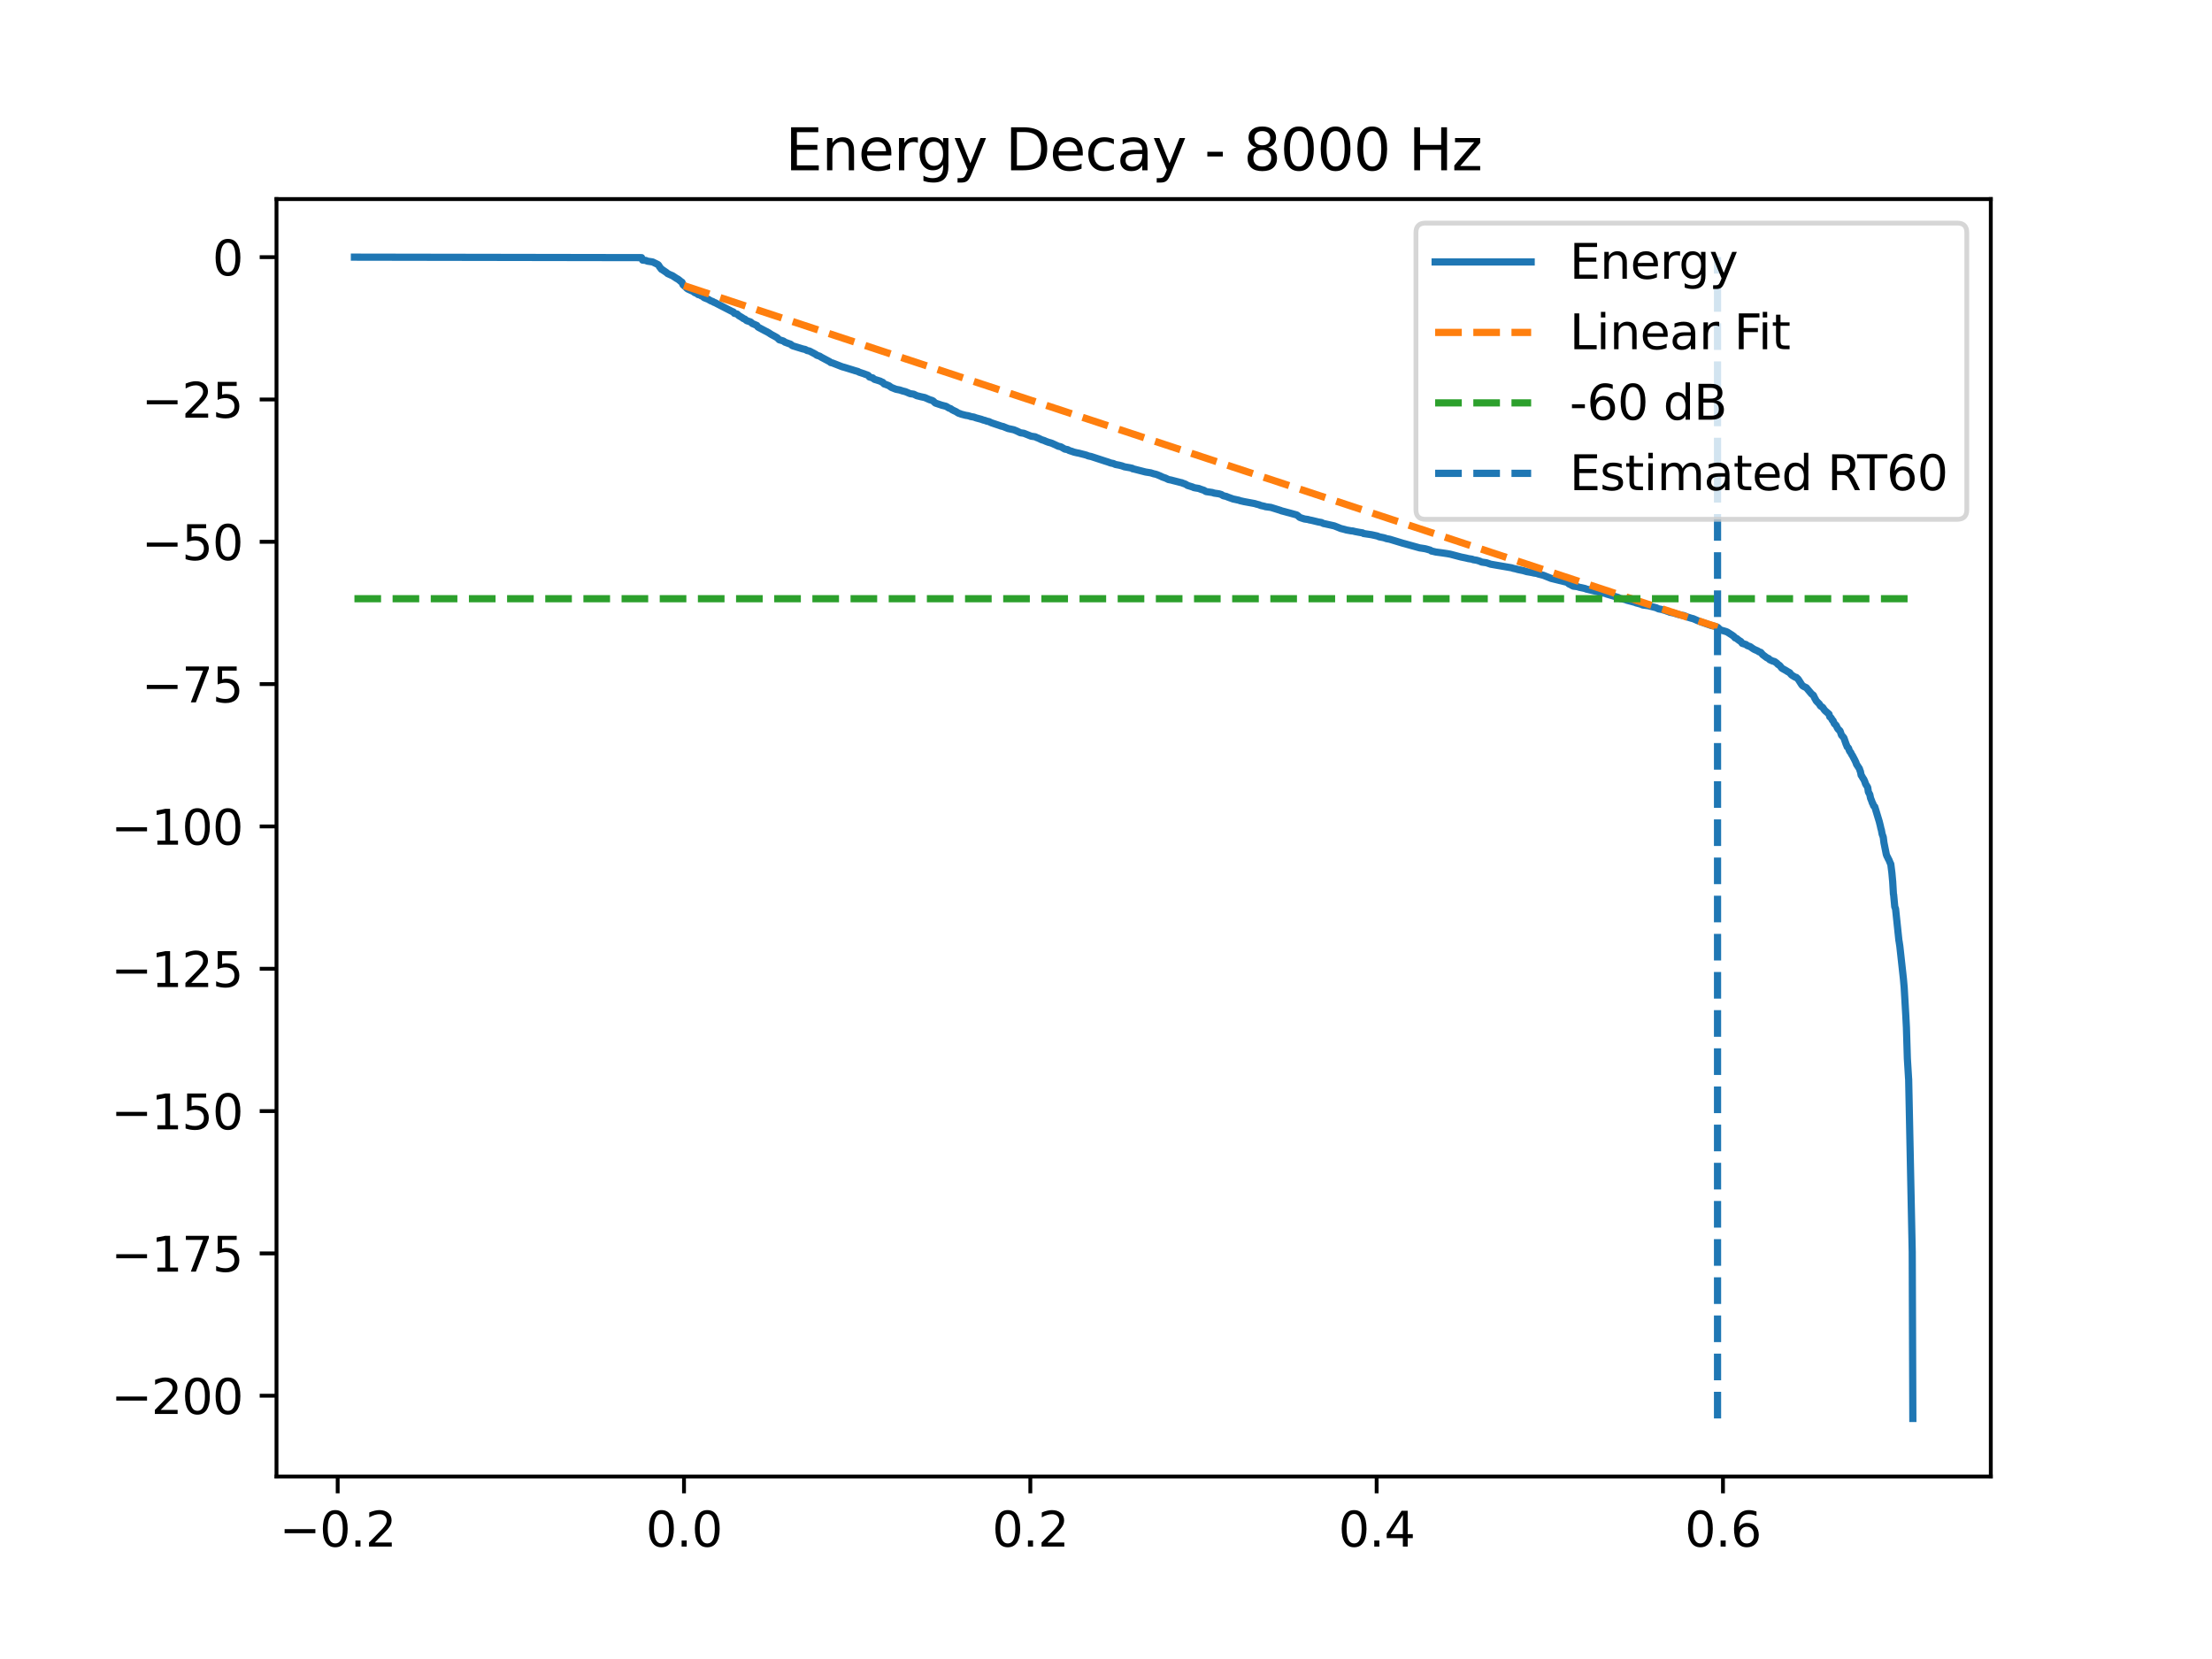 <?xml version="1.0" encoding="utf-8" standalone="no"?>
<!DOCTYPE svg PUBLIC "-//W3C//DTD SVG 1.1//EN"
  "http://www.w3.org/Graphics/SVG/1.1/DTD/svg11.dtd">
<svg xmlns:xlink="http://www.w3.org/1999/xlink" width="460.8pt" height="345.6pt" viewBox="0 0 460.8 345.6" xmlns="http://www.w3.org/2000/svg" version="1.1">
 <defs>
  <style type="text/css">*{stroke-linejoin: round; stroke-linecap: butt}</style>
 </defs>
 <g id="figure_1">
  <g id="patch_1">
   <path d="M 0 345.6 
L 460.8 345.6 
L 460.8 0 
L 0 0 
z
" style="fill: #ffffff"/>
  </g>
  <g id="axes_1">
   <g id="patch_2">
    <path d="M 57.6 307.584 
L 414.72 307.584 
L 414.72 41.472 
L 57.6 41.472 
z
" style="fill: #ffffff"/>
   </g>
   <g id="matplotlib.axis_1">
    <g id="xtick_1">
     <g id="line2d_1">
      <defs>
       <path id="mbd8c45de1e" d="M 0 0 
L 0 3.5 
" style="stroke: #000000; stroke-width: 0.8"/>
      </defs>
      <g>
       <use xlink:href="#mbd8c45de1e" x="70.346" y="307.584" style="stroke: #000000; stroke-width: 0.8"/>
      </g>
     </g>
     <g id="text_1">
      <!-- −0.2 -->
      <g transform="translate(58.204 322.182) scale(0.1 -0.1)">
       <defs>
        <path id="DejaVuSans-2212" d="M 678 2272 
L 4684 2272 
L 4684 1741 
L 678 1741 
L 678 2272 
z
" transform="scale(0.016)"/>
        <path id="DejaVuSans-30" d="M 2034 4250 
Q 1547 4250 1301 3770 
Q 1056 3291 1056 2328 
Q 1056 1369 1301 889 
Q 1547 409 2034 409 
Q 2525 409 2770 889 
Q 3016 1369 3016 2328 
Q 3016 3291 2770 3770 
Q 2525 4250 2034 4250 
z
M 2034 4750 
Q 2819 4750 3233 4129 
Q 3647 3509 3647 2328 
Q 3647 1150 3233 529 
Q 2819 -91 2034 -91 
Q 1250 -91 836 529 
Q 422 1150 422 2328 
Q 422 3509 836 4129 
Q 1250 4750 2034 4750 
z
" transform="scale(0.016)"/>
        <path id="DejaVuSans-2e" d="M 684 794 
L 1344 794 
L 1344 0 
L 684 0 
L 684 794 
z
" transform="scale(0.016)"/>
        <path id="DejaVuSans-32" d="M 1228 531 
L 3431 531 
L 3431 0 
L 469 0 
L 469 531 
Q 828 903 1448 1529 
Q 2069 2156 2228 2338 
Q 2531 2678 2651 2914 
Q 2772 3150 2772 3378 
Q 2772 3750 2511 3984 
Q 2250 4219 1831 4219 
Q 1534 4219 1204 4116 
Q 875 4013 500 3803 
L 500 4441 
Q 881 4594 1212 4672 
Q 1544 4750 1819 4750 
Q 2544 4750 2975 4387 
Q 3406 4025 3406 3419 
Q 3406 3131 3298 2873 
Q 3191 2616 2906 2266 
Q 2828 2175 2409 1742 
Q 1991 1309 1228 531 
z
" transform="scale(0.016)"/>
       </defs>
       <use xlink:href="#DejaVuSans-2212"/>
       <use xlink:href="#DejaVuSans-30" transform="translate(83.789 0)"/>
       <use xlink:href="#DejaVuSans-2e" transform="translate(147.412 0)"/>
       <use xlink:href="#DejaVuSans-32" transform="translate(179.199 0)"/>
      </g>
     </g>
    </g>
    <g id="xtick_2">
     <g id="line2d_2">
      <g>
       <use xlink:href="#mbd8c45de1e" x="142.491" y="307.584" style="stroke: #000000; stroke-width: 0.8"/>
      </g>
     </g>
     <g id="text_2">
      <!-- 0.0 -->
      <g transform="translate(134.54 322.182) scale(0.1 -0.1)">
       <use xlink:href="#DejaVuSans-30"/>
       <use xlink:href="#DejaVuSans-2e" transform="translate(63.623 0)"/>
       <use xlink:href="#DejaVuSans-30" transform="translate(95.41 0)"/>
      </g>
     </g>
    </g>
    <g id="xtick_3">
     <g id="line2d_3">
      <g>
       <use xlink:href="#mbd8c45de1e" x="214.637" y="307.584" style="stroke: #000000; stroke-width: 0.8"/>
      </g>
     </g>
     <g id="text_3">
      <!-- 0.2 -->
      <g transform="translate(206.685 322.182) scale(0.1 -0.1)">
       <use xlink:href="#DejaVuSans-30"/>
       <use xlink:href="#DejaVuSans-2e" transform="translate(63.623 0)"/>
       <use xlink:href="#DejaVuSans-32" transform="translate(95.41 0)"/>
      </g>
     </g>
    </g>
    <g id="xtick_4">
     <g id="line2d_4">
      <g>
       <use xlink:href="#mbd8c45de1e" x="286.782" y="307.584" style="stroke: #000000; stroke-width: 0.8"/>
      </g>
     </g>
     <g id="text_4">
      <!-- 0.4 -->
      <g transform="translate(278.83 322.182) scale(0.1 -0.1)">
       <defs>
        <path id="DejaVuSans-34" d="M 2419 4116 
L 825 1625 
L 2419 1625 
L 2419 4116 
z
M 2253 4666 
L 3047 4666 
L 3047 1625 
L 3713 1625 
L 3713 1100 
L 3047 1100 
L 3047 0 
L 2419 0 
L 2419 1100 
L 313 1100 
L 313 1709 
L 2253 4666 
z
" transform="scale(0.016)"/>
       </defs>
       <use xlink:href="#DejaVuSans-30"/>
       <use xlink:href="#DejaVuSans-2e" transform="translate(63.623 0)"/>
       <use xlink:href="#DejaVuSans-34" transform="translate(95.41 0)"/>
      </g>
     </g>
    </g>
    <g id="xtick_5">
     <g id="line2d_5">
      <g>
       <use xlink:href="#mbd8c45de1e" x="358.928" y="307.584" style="stroke: #000000; stroke-width: 0.8"/>
      </g>
     </g>
     <g id="text_5">
      <!-- 0.6 -->
      <g transform="translate(350.976 322.182) scale(0.1 -0.1)">
       <defs>
        <path id="DejaVuSans-36" d="M 2113 2584 
Q 1688 2584 1439 2293 
Q 1191 2003 1191 1497 
Q 1191 994 1439 701 
Q 1688 409 2113 409 
Q 2538 409 2786 701 
Q 3034 994 3034 1497 
Q 3034 2003 2786 2293 
Q 2538 2584 2113 2584 
z
M 3366 4563 
L 3366 3988 
Q 3128 4100 2886 4159 
Q 2644 4219 2406 4219 
Q 1781 4219 1451 3797 
Q 1122 3375 1075 2522 
Q 1259 2794 1537 2939 
Q 1816 3084 2150 3084 
Q 2853 3084 3261 2657 
Q 3669 2231 3669 1497 
Q 3669 778 3244 343 
Q 2819 -91 2113 -91 
Q 1303 -91 875 529 
Q 447 1150 447 2328 
Q 447 3434 972 4092 
Q 1497 4750 2381 4750 
Q 2619 4750 2861 4703 
Q 3103 4656 3366 4563 
z
" transform="scale(0.016)"/>
       </defs>
       <use xlink:href="#DejaVuSans-30"/>
       <use xlink:href="#DejaVuSans-2e" transform="translate(63.623 0)"/>
       <use xlink:href="#DejaVuSans-36" transform="translate(95.41 0)"/>
      </g>
     </g>
    </g>
   </g>
   <g id="matplotlib.axis_2">
    <g id="ytick_1">
     <g id="line2d_6">
      <defs>
       <path id="md47c26c9f2" d="M 0 0 
L -3.5 0 
" style="stroke: #000000; stroke-width: 0.8"/>
      </defs>
      <g>
       <use xlink:href="#md47c26c9f2" x="57.6" y="290.757" style="stroke: #000000; stroke-width: 0.8"/>
      </g>
     </g>
     <g id="text_6">
      <!-- −200 -->
      <g transform="translate(23.133 294.556) scale(0.1 -0.1)">
       <use xlink:href="#DejaVuSans-2212"/>
       <use xlink:href="#DejaVuSans-32" transform="translate(83.789 0)"/>
       <use xlink:href="#DejaVuSans-30" transform="translate(147.412 0)"/>
       <use xlink:href="#DejaVuSans-30" transform="translate(211.035 0)"/>
      </g>
     </g>
    </g>
    <g id="ytick_2">
     <g id="line2d_7">
      <g>
       <use xlink:href="#md47c26c9f2" x="57.6" y="261.108" style="stroke: #000000; stroke-width: 0.8"/>
      </g>
     </g>
     <g id="text_7">
      <!-- −175 -->
      <g transform="translate(23.133 264.908) scale(0.1 -0.1)">
       <defs>
        <path id="DejaVuSans-31" d="M 794 531 
L 1825 531 
L 1825 4091 
L 703 3866 
L 703 4441 
L 1819 4666 
L 2450 4666 
L 2450 531 
L 3481 531 
L 3481 0 
L 794 0 
L 794 531 
z
" transform="scale(0.016)"/>
        <path id="DejaVuSans-37" d="M 525 4666 
L 3525 4666 
L 3525 4397 
L 1831 0 
L 1172 0 
L 2766 4134 
L 525 4134 
L 525 4666 
z
" transform="scale(0.016)"/>
        <path id="DejaVuSans-35" d="M 691 4666 
L 3169 4666 
L 3169 4134 
L 1269 4134 
L 1269 2991 
Q 1406 3038 1543 3061 
Q 1681 3084 1819 3084 
Q 2600 3084 3056 2656 
Q 3513 2228 3513 1497 
Q 3513 744 3044 326 
Q 2575 -91 1722 -91 
Q 1428 -91 1123 -41 
Q 819 9 494 109 
L 494 744 
Q 775 591 1075 516 
Q 1375 441 1709 441 
Q 2250 441 2565 725 
Q 2881 1009 2881 1497 
Q 2881 1984 2565 2268 
Q 2250 2553 1709 2553 
Q 1456 2553 1204 2497 
Q 953 2441 691 2322 
L 691 4666 
z
" transform="scale(0.016)"/>
       </defs>
       <use xlink:href="#DejaVuSans-2212"/>
       <use xlink:href="#DejaVuSans-31" transform="translate(83.789 0)"/>
       <use xlink:href="#DejaVuSans-37" transform="translate(147.412 0)"/>
       <use xlink:href="#DejaVuSans-35" transform="translate(211.035 0)"/>
      </g>
     </g>
    </g>
    <g id="ytick_3">
     <g id="line2d_8">
      <g>
       <use xlink:href="#md47c26c9f2" x="57.6" y="231.46" style="stroke: #000000; stroke-width: 0.8"/>
      </g>
     </g>
     <g id="text_8">
      <!-- −150 -->
      <g transform="translate(23.133 235.259) scale(0.1 -0.1)">
       <use xlink:href="#DejaVuSans-2212"/>
       <use xlink:href="#DejaVuSans-31" transform="translate(83.789 0)"/>
       <use xlink:href="#DejaVuSans-35" transform="translate(147.412 0)"/>
       <use xlink:href="#DejaVuSans-30" transform="translate(211.035 0)"/>
      </g>
     </g>
    </g>
    <g id="ytick_4">
     <g id="line2d_9">
      <g>
       <use xlink:href="#md47c26c9f2" x="57.6" y="201.811" style="stroke: #000000; stroke-width: 0.8"/>
      </g>
     </g>
     <g id="text_9">
      <!-- −125 -->
      <g transform="translate(23.133 205.61) scale(0.1 -0.1)">
       <use xlink:href="#DejaVuSans-2212"/>
       <use xlink:href="#DejaVuSans-31" transform="translate(83.789 0)"/>
       <use xlink:href="#DejaVuSans-32" transform="translate(147.412 0)"/>
       <use xlink:href="#DejaVuSans-35" transform="translate(211.035 0)"/>
      </g>
     </g>
    </g>
    <g id="ytick_5">
     <g id="line2d_10">
      <g>
       <use xlink:href="#md47c26c9f2" x="57.6" y="172.163" style="stroke: #000000; stroke-width: 0.8"/>
      </g>
     </g>
     <g id="text_10">
      <!-- −100 -->
      <g transform="translate(23.133 175.962) scale(0.1 -0.1)">
       <use xlink:href="#DejaVuSans-2212"/>
       <use xlink:href="#DejaVuSans-31" transform="translate(83.789 0)"/>
       <use xlink:href="#DejaVuSans-30" transform="translate(147.412 0)"/>
       <use xlink:href="#DejaVuSans-30" transform="translate(211.035 0)"/>
      </g>
     </g>
    </g>
    <g id="ytick_6">
     <g id="line2d_11">
      <g>
       <use xlink:href="#md47c26c9f2" x="57.6" y="142.514" style="stroke: #000000; stroke-width: 0.8"/>
      </g>
     </g>
     <g id="text_11">
      <!-- −75 -->
      <g transform="translate(29.495 146.313) scale(0.1 -0.1)">
       <use xlink:href="#DejaVuSans-2212"/>
       <use xlink:href="#DejaVuSans-37" transform="translate(83.789 0)"/>
       <use xlink:href="#DejaVuSans-35" transform="translate(147.412 0)"/>
      </g>
     </g>
    </g>
    <g id="ytick_7">
     <g id="line2d_12">
      <g>
       <use xlink:href="#md47c26c9f2" x="57.6" y="112.865" style="stroke: #000000; stroke-width: 0.8"/>
      </g>
     </g>
     <g id="text_12">
      <!-- −50 -->
      <g transform="translate(29.495 116.664) scale(0.1 -0.1)">
       <use xlink:href="#DejaVuSans-2212"/>
       <use xlink:href="#DejaVuSans-35" transform="translate(83.789 0)"/>
       <use xlink:href="#DejaVuSans-30" transform="translate(147.412 0)"/>
      </g>
     </g>
    </g>
    <g id="ytick_8">
     <g id="line2d_13">
      <g>
       <use xlink:href="#md47c26c9f2" x="57.6" y="83.217" style="stroke: #000000; stroke-width: 0.8"/>
      </g>
     </g>
     <g id="text_13">
      <!-- −25 -->
      <g transform="translate(29.495 87.016) scale(0.1 -0.1)">
       <use xlink:href="#DejaVuSans-2212"/>
       <use xlink:href="#DejaVuSans-32" transform="translate(83.789 0)"/>
       <use xlink:href="#DejaVuSans-35" transform="translate(147.412 0)"/>
      </g>
     </g>
    </g>
    <g id="ytick_9">
     <g id="line2d_14">
      <g>
       <use xlink:href="#md47c26c9f2" x="57.6" y="53.568" style="stroke: #000000; stroke-width: 0.8"/>
      </g>
     </g>
     <g id="text_14">
      <!-- 0 -->
      <g transform="translate(44.237 57.367) scale(0.1 -0.1)">
       <use xlink:href="#DejaVuSans-30"/>
      </g>
     </g>
    </g>
   </g>
   <g id="line2d_15">
    <path d="M 73.833 53.568 
L 133.653 53.669 
L 133.856 54.185 
L 134.555 54.257 
L 134.743 54.355 
L 134.886 54.407 
L 135.945 54.565 
L 136.75 54.956 
L 137.073 55.117 
L 137.238 55.306 
L 137.388 55.569 
L 137.802 56.107 
L 137.96 56.154 
L 138.102 56.286 
L 138.253 56.373 
L 138.899 56.817 
L 139.064 56.984 
L 139.756 57.301 
L 140.056 57.419 
L 140.981 58.025 
L 141.206 58.136 
L 141.657 58.483 
L 141.8 58.623 
L 142.078 58.795 
L 142.251 59.251 
L 142.318 59.348 
L 142.454 59.468 
L 142.889 59.838 
L 143.04 60.017 
L 143.19 60.137 
L 143.37 60.248 
L 143.746 60.419 
L 144.084 60.576 
L 144.227 60.617 
L 144.505 60.789 
L 144.678 60.939 
L 145.249 61.182 
L 145.422 61.354 
L 145.843 61.466 
L 146.061 61.613 
L 146.369 61.734 
L 146.662 61.996 
L 146.948 62.118 
L 147.579 62.366 
L 147.714 62.458 
L 147.902 62.566 
L 148.143 62.697 
L 148.488 62.814 
L 148.714 62.969 
L 149.014 63.076 
L 149.232 63.199 
L 152.374 64.818 
L 152.501 64.876 
L 152.764 64.984 
L 152.975 65.269 
L 153.546 65.417 
L 153.914 65.757 
L 154.666 66.207 
L 154.846 66.363 
L 155.154 66.466 
L 155.537 66.795 
L 156.221 67.021 
L 156.364 67.074 
L 156.529 67.213 
L 156.68 67.376 
L 157.657 67.796 
L 157.867 68.099 
L 158.048 68.212 
L 159.573 69.022 
L 159.806 69.128 
L 160.009 69.262 
L 160.242 69.368 
L 160.377 69.499 
L 160.565 69.595 
L 160.693 69.689 
L 160.843 69.768 
L 161.121 69.912 
L 161.798 70.293 
L 161.948 70.398 
L 162.339 70.784 
L 162.722 70.893 
L 163.12 71.017 
L 163.301 71.105 
L 163.458 71.256 
L 164.255 71.552 
L 164.706 71.708 
L 165.007 71.978 
L 165.292 72.091 
L 167.224 72.685 
L 167.757 72.804 
L 168.125 73.017 
L 168.629 73.128 
L 169.959 73.834 
L 170.139 73.995 
L 170.598 74.146 
L 170.741 74.187 
L 170.891 74.288 
L 171.109 74.426 
L 171.327 74.54 
L 172.875 75.366 
L 173.04 75.522 
L 173.424 75.612 
L 175.227 76.321 
L 175.528 76.43 
L 175.813 76.501 
L 177.88 77.138 
L 178.023 77.188 
L 178.744 77.391 
L 178.947 77.523 
L 180.037 77.88 
L 180.232 77.965 
L 180.608 78.092 
L 180.864 78.201 
L 181.119 78.531 
L 181.284 78.581 
L 181.645 78.687 
L 181.803 78.72 
L 181.953 78.86 
L 182.164 79.028 
L 182.577 79.148 
L 183.419 79.416 
L 183.576 79.527 
L 183.892 79.643 
L 184.072 79.867 
L 184.193 79.981 
L 184.358 80.029 
L 185.17 80.342 
L 185.688 80.707 
L 186.44 81.009 
L 186.665 81.093 
L 187.432 81.244 
L 188.018 81.44 
L 188.619 81.591 
L 189.604 82.006 
L 190.348 82.117 
L 190.986 82.431 
L 191.573 82.576 
L 191.745 82.624 
L 192.647 82.82 
L 193.647 83.259 
L 194 83.366 
L 194.173 83.424 
L 194.376 83.528 
L 194.842 83.962 
L 196.179 84.411 
L 197.036 84.632 
L 197.277 84.756 
L 197.66 85.002 
L 198.013 85.118 
L 198.261 85.293 
L 198.404 85.4 
L 198.569 85.466 
L 198.757 85.572 
L 199.058 85.699 
L 199.268 85.822 
L 199.546 85.999 
L 199.742 86.103 
L 199.937 86.15 
L 200.223 86.273 
L 200.373 86.312 
L 201.207 86.526 
L 201.598 86.582 
L 201.996 86.686 
L 202.192 86.768 
L 202.883 86.887 
L 203.319 87.05 
L 204.446 87.355 
L 204.596 87.414 
L 204.882 87.519 
L 205.085 87.555 
L 205.408 87.664 
L 205.551 87.727 
L 206.062 87.84 
L 206.265 87.954 
L 206.573 88.088 
L 208.361 88.688 
L 208.497 88.749 
L 209.015 88.868 
L 209.181 88.944 
L 209.466 89.057 
L 210.007 89.273 
L 210.548 89.388 
L 211.21 89.535 
L 211.833 89.793 
L 212.562 90.149 
L 213.291 90.26 
L 214.809 90.867 
L 215.674 90.996 
L 215.929 91.136 
L 216.252 91.252 
L 217.034 91.625 
L 217.192 91.667 
L 217.552 91.785 
L 217.831 91.918 
L 218.432 92.142 
L 218.77 92.228 
L 219.131 92.346 
L 220.468 92.961 
L 220.987 93.074 
L 221.814 93.554 
L 222.445 93.672 
L 222.67 93.824 
L 223.775 94.197 
L 224.369 94.336 
L 224.699 94.392 
L 225.511 94.603 
L 225.939 94.709 
L 226.368 94.832 
L 226.691 94.971 
L 227.315 95.104 
L 230.231 96.06 
L 230.794 96.235 
L 231.395 96.455 
L 231.959 96.563 
L 232.117 96.648 
L 232.38 96.758 
L 232.568 96.795 
L 233.176 96.912 
L 233.748 97.058 
L 234.056 97.174 
L 234.244 97.243 
L 235.033 97.382 
L 235.326 97.432 
L 235.874 97.552 
L 235.965 97.666 
L 236.168 97.694 
L 238.648 98.33 
L 239.707 98.497 
L 240.346 98.701 
L 240.669 98.767 
L 241.037 98.878 
L 241.864 99.225 
L 242.052 99.333 
L 242.435 99.476 
L 242.803 99.599 
L 243.412 99.895 
L 243.983 100.006 
L 244.299 100.094 
L 245.456 100.388 
L 245.915 100.512 
L 246.178 100.558 
L 246.411 100.668 
L 246.756 100.777 
L 247.08 100.926 
L 247.388 101.127 
L 248.455 101.454 
L 248.658 101.564 
L 248.981 101.637 
L 249.725 101.757 
L 250.168 101.932 
L 250.792 102.133 
L 251.235 102.405 
L 252.528 102.594 
L 252.941 102.724 
L 253.941 102.873 
L 254.444 103.023 
L 254.692 103.187 
L 254.85 103.273 
L 255.489 103.422 
L 255.737 103.538 
L 256.917 103.964 
L 257.12 103.999 
L 258.104 104.213 
L 258.322 104.303 
L 258.938 104.442 
L 259.156 104.492 
L 261.388 104.905 
L 261.734 105.016 
L 262.298 105.156 
L 262.606 105.296 
L 263.417 105.473 
L 263.605 105.549 
L 264.748 105.7 
L 266.792 106.338 
L 266.942 106.411 
L 267.491 106.552 
L 268.355 106.788 
L 268.535 106.831 
L 269.956 107.225 
L 270.113 107.262 
L 270.361 107.431 
L 270.745 107.776 
L 271.098 107.907 
L 271.752 108.115 
L 272.503 108.225 
L 272.736 108.302 
L 273.307 108.415 
L 274.638 108.737 
L 275.269 108.846 
L 275.479 108.946 
L 275.705 109.064 
L 275.96 109.102 
L 277.937 109.546 
L 278.132 109.62 
L 279.064 109.993 
L 279.252 110.079 
L 280.221 110.324 
L 280.409 110.39 
L 281.476 110.586 
L 281.815 110.609 
L 282.311 110.736 
L 283.227 110.908 
L 283.859 111.009 
L 284.039 111.141 
L 285.715 111.392 
L 286.91 111.656 
L 287.225 111.792 
L 287.383 111.844 
L 287.992 111.961 
L 288.225 112.011 
L 288.593 112.113 
L 288.751 112.192 
L 289.503 112.332 
L 292.321 113.189 
L 292.591 113.256 
L 295.793 114.147 
L 296.018 114.173 
L 296.875 114.308 
L 297.206 114.394 
L 297.98 114.617 
L 298.198 114.796 
L 298.491 114.847 
L 298.927 114.954 
L 299.084 114.994 
L 300.392 115.17 
L 301.467 115.328 
L 302.158 115.455 
L 304.375 116.04 
L 305.307 116.228 
L 305.908 116.373 
L 306.675 116.49 
L 306.87 116.592 
L 307.629 116.714 
L 308.298 116.918 
L 308.501 117.029 
L 308.719 117.098 
L 309.651 117.233 
L 310.53 117.533 
L 314.911 118.288 
L 315.227 118.397 
L 315.858 118.53 
L 316.159 118.628 
L 317.354 118.876 
L 318.038 119.081 
L 318.699 119.194 
L 319.248 119.299 
L 319.503 119.365 
L 320.24 119.475 
L 320.405 119.563 
L 321.525 119.849 
L 321.69 119.917 
L 322.96 120.424 
L 323.11 120.488 
L 326.492 121.317 
L 326.815 121.626 
L 327.74 122.104 
L 328.626 122.214 
L 328.995 122.342 
L 330.197 122.6 
L 330.445 122.711 
L 333.601 123.452 
L 333.759 123.499 
L 334.391 123.624 
L 334.721 123.755 
L 337.088 124.457 
L 337.254 124.557 
L 337.464 124.668 
L 338.193 124.822 
L 338.659 124.926 
L 338.862 125.027 
L 340.628 125.5 
L 340.824 125.593 
L 341.357 125.729 
L 341.936 125.896 
L 342.191 126.028 
L 342.499 126.064 
L 343.349 126.18 
L 345.009 126.599 
L 345.205 126.699 
L 345.543 126.847 
L 345.859 126.901 
L 346.332 127.005 
L 346.603 127.105 
L 346.948 127.183 
L 347.204 127.302 
L 347.595 127.413 
L 347.805 127.523 
L 348.023 127.57 
L 348.594 127.684 
L 349.586 127.989 
L 350.465 128.196 
L 350.706 128.215 
L 351.194 128.397 
L 351.397 128.498 
L 351.803 128.624 
L 352.374 128.801 
L 352.682 128.87 
L 353.299 129.134 
L 353.547 129.25 
L 354.058 129.445 
L 354.223 129.513 
L 356.545 130.322 
L 357.192 130.448 
L 357.838 130.69 
L 358.018 130.879 
L 358.439 131.242 
L 358.875 131.361 
L 359.544 131.556 
L 359.859 131.688 
L 360.618 132.176 
L 360.799 132.287 
L 361.009 132.44 
L 361.205 132.586 
L 361.438 132.875 
L 361.761 132.992 
L 361.919 133.134 
L 362.332 133.443 
L 362.655 133.641 
L 362.933 134.024 
L 363.73 134.27 
L 363.91 134.437 
L 364.151 134.548 
L 364.579 134.699 
L 365.143 135.097 
L 365.451 135.284 
L 365.684 135.389 
L 366.112 135.573 
L 366.443 135.785 
L 366.796 135.904 
L 367.096 136.242 
L 367.164 136.348 
L 368.013 136.983 
L 368.276 137.12 
L 368.457 137.199 
L 368.577 137.358 
L 368.712 137.456 
L 368.953 137.56 
L 369.246 137.695 
L 369.697 137.821 
L 370.193 138.191 
L 370.388 138.416 
L 370.674 138.584 
L 370.877 138.791 
L 371.095 139.092 
L 371.237 139.225 
L 372.064 139.692 
L 372.267 139.82 
L 372.402 139.909 
L 372.695 140.064 
L 372.846 140.153 
L 372.958 140.32 
L 373.244 140.626 
L 373.883 141.018 
L 374.01 141.08 
L 374.206 141.117 
L 374.319 141.237 
L 374.536 141.428 
L 374.672 141.608 
L 375.333 142.641 
L 375.544 142.877 
L 375.731 142.984 
L 375.912 143.088 
L 376.288 143.257 
L 377.437 144.62 
L 377.573 144.693 
L 377.753 144.835 
L 378.084 145.52 
L 378.181 145.662 
L 378.332 145.962 
L 378.414 146.06 
L 378.55 146.201 
L 379.016 146.668 
L 379.203 147.029 
L 379.361 147.152 
L 379.692 147.353 
L 380.008 147.829 
L 380.21 148.063 
L 381.015 148.762 
L 381.172 149.324 
L 381.45 149.534 
L 381.721 150.041 
L 381.856 150.124 
L 382.089 150.674 
L 382.157 150.781 
L 382.382 150.993 
L 382.503 151.099 
L 382.736 151.609 
L 382.796 151.715 
L 383.036 152.025 
L 383.179 152.117 
L 383.314 152.28 
L 383.382 152.454 
L 383.615 153.143 
L 383.915 153.46 
L 384.126 153.733 
L 384.577 155.032 
L 384.622 155.111 
L 384.81 155.593 
L 384.99 155.747 
L 385.103 155.884 
L 385.216 156.269 
L 385.373 156.584 
L 385.524 156.712 
L 385.719 157.141 
L 385.892 157.394 
L 386.38 158.32 
L 386.613 158.814 
L 386.756 159.225 
L 387.342 160.118 
L 387.515 160.653 
L 387.553 160.69 
L 387.711 161.494 
L 387.808 161.604 
L 388.124 162.171 
L 388.229 162.284 
L 388.402 162.663 
L 388.462 162.802 
L 388.627 163.296 
L 389.078 164.032 
L 389.214 164.964 
L 389.514 165.524 
L 389.672 166.274 
L 389.897 166.82 
L 390.04 167.26 
L 390.123 167.343 
L 390.311 167.872 
L 390.529 168.031 
L 390.694 168.547 
L 391.483 171.141 
L 391.641 171.784 
L 391.686 171.951 
L 391.851 172.696 
L 391.912 172.834 
L 392.077 173.735 
L 392.317 174.407 
L 392.46 175.541 
L 392.956 178.001 
L 392.994 178.088 
L 393.129 178.454 
L 393.219 178.55 
L 393.369 178.929 
L 393.467 179.046 
L 393.663 179.535 
L 393.82 179.91 
L 393.88 179.984 
L 394.113 181.812 
L 394.264 183.483 
L 394.279 183.6 
L 394.437 186.267 
L 394.474 186.334 
L 394.715 188.906 
L 394.88 189.309 
L 395.436 194.591 
L 395.579 195.956 
L 395.601 196.018 
L 395.767 197.106 
L 396.511 203.87 
L 396.676 205.74 
L 397.014 211.563 
L 397.142 214.043 
L 397.187 215.53 
L 397.337 220.497 
L 397.593 224.7 
L 397.608 224.814 
L 398.352 260.828 
L 398.48 295.488 
L 398.48 295.488 
" clip-path="url(#p6fc837626f)" style="fill: none; stroke: #1f77b4; stroke-width: 1.5; stroke-linecap: square"/>
   </g>
   <g id="line2d_16">
    <path d="M 142.491 59.505 
L 357.793 130.654 
" clip-path="url(#p6fc837626f)" style="fill: none; stroke-dasharray: 5.55,2.4; stroke-dashoffset: 0; stroke: #ff7f0e; stroke-width: 1.5"/>
   </g>
   <g id="line2d_17">
    <path d="M 73.833 124.725 
L 398.487 124.725 
L 398.487 124.725 
" clip-path="url(#p6fc837626f)" style="fill: none; stroke-dasharray: 5.55,2.4; stroke-dashoffset: 0; stroke: #2ca02c; stroke-width: 1.5"/>
   </g>
   <g id="LineCollection_1">
    <path d="M 357.793 295.488 
L 357.793 53.568 
" clip-path="url(#p6fc837626f)" style="fill: none; stroke-dasharray: 5.55,2.4; stroke-dashoffset: 0; stroke: #1f77b4; stroke-width: 1.5"/>
   </g>
   <g id="patch_3">
    <path d="M 57.6 307.584 
L 57.6 41.472 
" style="fill: none; stroke: #000000; stroke-width: 0.8; stroke-linejoin: miter; stroke-linecap: square"/>
   </g>
   <g id="patch_4">
    <path d="M 414.72 307.584 
L 414.72 41.472 
" style="fill: none; stroke: #000000; stroke-width: 0.8; stroke-linejoin: miter; stroke-linecap: square"/>
   </g>
   <g id="patch_5">
    <path d="M 57.6 307.584 
L 414.72 307.584 
" style="fill: none; stroke: #000000; stroke-width: 0.8; stroke-linejoin: miter; stroke-linecap: square"/>
   </g>
   <g id="patch_6">
    <path d="M 57.6 41.472 
L 414.72 41.472 
" style="fill: none; stroke: #000000; stroke-width: 0.8; stroke-linejoin: miter; stroke-linecap: square"/>
   </g>
   <g id="text_15">
    <!-- Energy Decay - 8000 Hz -->
    <g transform="translate(163.59 35.472) scale(0.12 -0.12)">
     <defs>
      <path id="DejaVuSans-45" d="M 628 4666 
L 3578 4666 
L 3578 4134 
L 1259 4134 
L 1259 2753 
L 3481 2753 
L 3481 2222 
L 1259 2222 
L 1259 531 
L 3634 531 
L 3634 0 
L 628 0 
L 628 4666 
z
" transform="scale(0.016)"/>
      <path id="DejaVuSans-6e" d="M 3513 2113 
L 3513 0 
L 2938 0 
L 2938 2094 
Q 2938 2591 2744 2837 
Q 2550 3084 2163 3084 
Q 1697 3084 1428 2787 
Q 1159 2491 1159 1978 
L 1159 0 
L 581 0 
L 581 3500 
L 1159 3500 
L 1159 2956 
Q 1366 3272 1645 3428 
Q 1925 3584 2291 3584 
Q 2894 3584 3203 3211 
Q 3513 2838 3513 2113 
z
" transform="scale(0.016)"/>
      <path id="DejaVuSans-65" d="M 3597 1894 
L 3597 1613 
L 953 1613 
Q 991 1019 1311 708 
Q 1631 397 2203 397 
Q 2534 397 2845 478 
Q 3156 559 3463 722 
L 3463 178 
Q 3153 47 2828 -22 
Q 2503 -91 2169 -91 
Q 1331 -91 842 396 
Q 353 884 353 1716 
Q 353 2575 817 3079 
Q 1281 3584 2069 3584 
Q 2775 3584 3186 3129 
Q 3597 2675 3597 1894 
z
M 3022 2063 
Q 3016 2534 2758 2815 
Q 2500 3097 2075 3097 
Q 1594 3097 1305 2825 
Q 1016 2553 972 2059 
L 3022 2063 
z
" transform="scale(0.016)"/>
      <path id="DejaVuSans-72" d="M 2631 2963 
Q 2534 3019 2420 3045 
Q 2306 3072 2169 3072 
Q 1681 3072 1420 2755 
Q 1159 2438 1159 1844 
L 1159 0 
L 581 0 
L 581 3500 
L 1159 3500 
L 1159 2956 
Q 1341 3275 1631 3429 
Q 1922 3584 2338 3584 
Q 2397 3584 2469 3576 
Q 2541 3569 2628 3553 
L 2631 2963 
z
" transform="scale(0.016)"/>
      <path id="DejaVuSans-67" d="M 2906 1791 
Q 2906 2416 2648 2759 
Q 2391 3103 1925 3103 
Q 1463 3103 1205 2759 
Q 947 2416 947 1791 
Q 947 1169 1205 825 
Q 1463 481 1925 481 
Q 2391 481 2648 825 
Q 2906 1169 2906 1791 
z
M 3481 434 
Q 3481 -459 3084 -895 
Q 2688 -1331 1869 -1331 
Q 1566 -1331 1297 -1286 
Q 1028 -1241 775 -1147 
L 775 -588 
Q 1028 -725 1275 -790 
Q 1522 -856 1778 -856 
Q 2344 -856 2625 -561 
Q 2906 -266 2906 331 
L 2906 616 
Q 2728 306 2450 153 
Q 2172 0 1784 0 
Q 1141 0 747 490 
Q 353 981 353 1791 
Q 353 2603 747 3093 
Q 1141 3584 1784 3584 
Q 2172 3584 2450 3431 
Q 2728 3278 2906 2969 
L 2906 3500 
L 3481 3500 
L 3481 434 
z
" transform="scale(0.016)"/>
      <path id="DejaVuSans-79" d="M 2059 -325 
Q 1816 -950 1584 -1140 
Q 1353 -1331 966 -1331 
L 506 -1331 
L 506 -850 
L 844 -850 
Q 1081 -850 1212 -737 
Q 1344 -625 1503 -206 
L 1606 56 
L 191 3500 
L 800 3500 
L 1894 763 
L 2988 3500 
L 3597 3500 
L 2059 -325 
z
" transform="scale(0.016)"/>
      <path id="DejaVuSans-20" transform="scale(0.016)"/>
      <path id="DejaVuSans-44" d="M 1259 4147 
L 1259 519 
L 2022 519 
Q 2988 519 3436 956 
Q 3884 1394 3884 2338 
Q 3884 3275 3436 3711 
Q 2988 4147 2022 4147 
L 1259 4147 
z
M 628 4666 
L 1925 4666 
Q 3281 4666 3915 4102 
Q 4550 3538 4550 2338 
Q 4550 1131 3912 565 
Q 3275 0 1925 0 
L 628 0 
L 628 4666 
z
" transform="scale(0.016)"/>
      <path id="DejaVuSans-63" d="M 3122 3366 
L 3122 2828 
Q 2878 2963 2633 3030 
Q 2388 3097 2138 3097 
Q 1578 3097 1268 2742 
Q 959 2388 959 1747 
Q 959 1106 1268 751 
Q 1578 397 2138 397 
Q 2388 397 2633 464 
Q 2878 531 3122 666 
L 3122 134 
Q 2881 22 2623 -34 
Q 2366 -91 2075 -91 
Q 1284 -91 818 406 
Q 353 903 353 1747 
Q 353 2603 823 3093 
Q 1294 3584 2113 3584 
Q 2378 3584 2631 3529 
Q 2884 3475 3122 3366 
z
" transform="scale(0.016)"/>
      <path id="DejaVuSans-61" d="M 2194 1759 
Q 1497 1759 1228 1600 
Q 959 1441 959 1056 
Q 959 750 1161 570 
Q 1363 391 1709 391 
Q 2188 391 2477 730 
Q 2766 1069 2766 1631 
L 2766 1759 
L 2194 1759 
z
M 3341 1997 
L 3341 0 
L 2766 0 
L 2766 531 
Q 2569 213 2275 61 
Q 1981 -91 1556 -91 
Q 1019 -91 701 211 
Q 384 513 384 1019 
Q 384 1609 779 1909 
Q 1175 2209 1959 2209 
L 2766 2209 
L 2766 2266 
Q 2766 2663 2505 2880 
Q 2244 3097 1772 3097 
Q 1472 3097 1187 3025 
Q 903 2953 641 2809 
L 641 3341 
Q 956 3463 1253 3523 
Q 1550 3584 1831 3584 
Q 2591 3584 2966 3190 
Q 3341 2797 3341 1997 
z
" transform="scale(0.016)"/>
      <path id="DejaVuSans-2d" d="M 313 2009 
L 1997 2009 
L 1997 1497 
L 313 1497 
L 313 2009 
z
" transform="scale(0.016)"/>
      <path id="DejaVuSans-38" d="M 2034 2216 
Q 1584 2216 1326 1975 
Q 1069 1734 1069 1313 
Q 1069 891 1326 650 
Q 1584 409 2034 409 
Q 2484 409 2743 651 
Q 3003 894 3003 1313 
Q 3003 1734 2745 1975 
Q 2488 2216 2034 2216 
z
M 1403 2484 
Q 997 2584 770 2862 
Q 544 3141 544 3541 
Q 544 4100 942 4425 
Q 1341 4750 2034 4750 
Q 2731 4750 3128 4425 
Q 3525 4100 3525 3541 
Q 3525 3141 3298 2862 
Q 3072 2584 2669 2484 
Q 3125 2378 3379 2068 
Q 3634 1759 3634 1313 
Q 3634 634 3220 271 
Q 2806 -91 2034 -91 
Q 1263 -91 848 271 
Q 434 634 434 1313 
Q 434 1759 690 2068 
Q 947 2378 1403 2484 
z
M 1172 3481 
Q 1172 3119 1398 2916 
Q 1625 2713 2034 2713 
Q 2441 2713 2670 2916 
Q 2900 3119 2900 3481 
Q 2900 3844 2670 4047 
Q 2441 4250 2034 4250 
Q 1625 4250 1398 4047 
Q 1172 3844 1172 3481 
z
" transform="scale(0.016)"/>
      <path id="DejaVuSans-48" d="M 628 4666 
L 1259 4666 
L 1259 2753 
L 3553 2753 
L 3553 4666 
L 4184 4666 
L 4184 0 
L 3553 0 
L 3553 2222 
L 1259 2222 
L 1259 0 
L 628 0 
L 628 4666 
z
" transform="scale(0.016)"/>
      <path id="DejaVuSans-7a" d="M 353 3500 
L 3084 3500 
L 3084 2975 
L 922 459 
L 3084 459 
L 3084 0 
L 275 0 
L 275 525 
L 2438 3041 
L 353 3041 
L 353 3500 
z
" transform="scale(0.016)"/>
     </defs>
     <use xlink:href="#DejaVuSans-45"/>
     <use xlink:href="#DejaVuSans-6e" transform="translate(63.184 0)"/>
     <use xlink:href="#DejaVuSans-65" transform="translate(126.562 0)"/>
     <use xlink:href="#DejaVuSans-72" transform="translate(188.086 0)"/>
     <use xlink:href="#DejaVuSans-67" transform="translate(227.449 0)"/>
     <use xlink:href="#DejaVuSans-79" transform="translate(290.926 0)"/>
     <use xlink:href="#DejaVuSans-20" transform="translate(350.105 0)"/>
     <use xlink:href="#DejaVuSans-44" transform="translate(381.893 0)"/>
     <use xlink:href="#DejaVuSans-65" transform="translate(458.895 0)"/>
     <use xlink:href="#DejaVuSans-63" transform="translate(520.418 0)"/>
     <use xlink:href="#DejaVuSans-61" transform="translate(575.398 0)"/>
     <use xlink:href="#DejaVuSans-79" transform="translate(636.678 0)"/>
     <use xlink:href="#DejaVuSans-20" transform="translate(695.857 0)"/>
     <use xlink:href="#DejaVuSans-2d" transform="translate(727.645 0)"/>
     <use xlink:href="#DejaVuSans-20" transform="translate(763.729 0)"/>
     <use xlink:href="#DejaVuSans-38" transform="translate(795.516 0)"/>
     <use xlink:href="#DejaVuSans-30" transform="translate(859.139 0)"/>
     <use xlink:href="#DejaVuSans-30" transform="translate(922.762 0)"/>
     <use xlink:href="#DejaVuSans-30" transform="translate(986.385 0)"/>
     <use xlink:href="#DejaVuSans-20" transform="translate(1050.008 0)"/>
     <use xlink:href="#DejaVuSans-48" transform="translate(1081.795 0)"/>
     <use xlink:href="#DejaVuSans-7a" transform="translate(1156.99 0)"/>
    </g>
   </g>
   <g id="legend_1">
    <g id="patch_7">
     <path d="M 296.968 108.184 
L 407.72 108.184 
Q 409.72 108.184 409.72 106.184 
L 409.72 48.472 
Q 409.72 46.472 407.72 46.472 
L 296.968 46.472 
Q 294.968 46.472 294.968 48.472 
L 294.968 106.184 
Q 294.968 108.184 296.968 108.184 
z
" style="fill: #ffffff; opacity: 0.8; stroke: #cccccc; stroke-linejoin: miter"/>
    </g>
    <g id="line2d_18">
     <path d="M 298.968 54.57 
L 308.968 54.57 
L 318.968 54.57 
" style="fill: none; stroke: #1f77b4; stroke-width: 1.5; stroke-linecap: square"/>
    </g>
    <g id="text_16">
     <!-- Energy -->
     <g transform="translate(326.968 58.07) scale(0.1 -0.1)">
      <use xlink:href="#DejaVuSans-45"/>
      <use xlink:href="#DejaVuSans-6e" transform="translate(63.184 0)"/>
      <use xlink:href="#DejaVuSans-65" transform="translate(126.562 0)"/>
      <use xlink:href="#DejaVuSans-72" transform="translate(188.086 0)"/>
      <use xlink:href="#DejaVuSans-67" transform="translate(227.449 0)"/>
      <use xlink:href="#DejaVuSans-79" transform="translate(290.926 0)"/>
     </g>
    </g>
    <g id="line2d_19">
     <path d="M 298.968 69.249 
L 308.968 69.249 
L 318.968 69.249 
" style="fill: none; stroke-dasharray: 5.55,2.4; stroke-dashoffset: 0; stroke: #ff7f0e; stroke-width: 1.5"/>
    </g>
    <g id="text_17">
     <!-- Linear Fit -->
     <g transform="translate(326.968 72.749) scale(0.1 -0.1)">
      <defs>
       <path id="DejaVuSans-4c" d="M 628 4666 
L 1259 4666 
L 1259 531 
L 3531 531 
L 3531 0 
L 628 0 
L 628 4666 
z
" transform="scale(0.016)"/>
       <path id="DejaVuSans-69" d="M 603 3500 
L 1178 3500 
L 1178 0 
L 603 0 
L 603 3500 
z
M 603 4863 
L 1178 4863 
L 1178 4134 
L 603 4134 
L 603 4863 
z
" transform="scale(0.016)"/>
       <path id="DejaVuSans-46" d="M 628 4666 
L 3309 4666 
L 3309 4134 
L 1259 4134 
L 1259 2759 
L 3109 2759 
L 3109 2228 
L 1259 2228 
L 1259 0 
L 628 0 
L 628 4666 
z
" transform="scale(0.016)"/>
       <path id="DejaVuSans-74" d="M 1172 4494 
L 1172 3500 
L 2356 3500 
L 2356 3053 
L 1172 3053 
L 1172 1153 
Q 1172 725 1289 603 
Q 1406 481 1766 481 
L 2356 481 
L 2356 0 
L 1766 0 
Q 1100 0 847 248 
Q 594 497 594 1153 
L 594 3053 
L 172 3053 
L 172 3500 
L 594 3500 
L 594 4494 
L 1172 4494 
z
" transform="scale(0.016)"/>
      </defs>
      <use xlink:href="#DejaVuSans-4c"/>
      <use xlink:href="#DejaVuSans-69" transform="translate(55.713 0)"/>
      <use xlink:href="#DejaVuSans-6e" transform="translate(83.496 0)"/>
      <use xlink:href="#DejaVuSans-65" transform="translate(146.875 0)"/>
      <use xlink:href="#DejaVuSans-61" transform="translate(208.398 0)"/>
      <use xlink:href="#DejaVuSans-72" transform="translate(269.678 0)"/>
      <use xlink:href="#DejaVuSans-20" transform="translate(310.791 0)"/>
      <use xlink:href="#DejaVuSans-46" transform="translate(342.578 0)"/>
      <use xlink:href="#DejaVuSans-69" transform="translate(392.848 0)"/>
      <use xlink:href="#DejaVuSans-74" transform="translate(420.631 0)"/>
     </g>
    </g>
    <g id="line2d_20">
     <path d="M 298.968 83.927 
L 308.968 83.927 
L 318.968 83.927 
" style="fill: none; stroke-dasharray: 5.55,2.4; stroke-dashoffset: 0; stroke: #2ca02c; stroke-width: 1.5"/>
    </g>
    <g id="text_18">
     <!-- -60 dB -->
     <g transform="translate(326.968 87.427) scale(0.1 -0.1)">
      <defs>
       <path id="DejaVuSans-64" d="M 2906 2969 
L 2906 4863 
L 3481 4863 
L 3481 0 
L 2906 0 
L 2906 525 
Q 2725 213 2448 61 
Q 2172 -91 1784 -91 
Q 1150 -91 751 415 
Q 353 922 353 1747 
Q 353 2572 751 3078 
Q 1150 3584 1784 3584 
Q 2172 3584 2448 3432 
Q 2725 3281 2906 2969 
z
M 947 1747 
Q 947 1113 1208 752 
Q 1469 391 1925 391 
Q 2381 391 2643 752 
Q 2906 1113 2906 1747 
Q 2906 2381 2643 2742 
Q 2381 3103 1925 3103 
Q 1469 3103 1208 2742 
Q 947 2381 947 1747 
z
" transform="scale(0.016)"/>
       <path id="DejaVuSans-42" d="M 1259 2228 
L 1259 519 
L 2272 519 
Q 2781 519 3026 730 
Q 3272 941 3272 1375 
Q 3272 1813 3026 2020 
Q 2781 2228 2272 2228 
L 1259 2228 
z
M 1259 4147 
L 1259 2741 
L 2194 2741 
Q 2656 2741 2882 2914 
Q 3109 3088 3109 3444 
Q 3109 3797 2882 3972 
Q 2656 4147 2194 4147 
L 1259 4147 
z
M 628 4666 
L 2241 4666 
Q 2963 4666 3353 4366 
Q 3744 4066 3744 3513 
Q 3744 3084 3544 2831 
Q 3344 2578 2956 2516 
Q 3422 2416 3680 2098 
Q 3938 1781 3938 1306 
Q 3938 681 3513 340 
Q 3088 0 2303 0 
L 628 0 
L 628 4666 
z
" transform="scale(0.016)"/>
      </defs>
      <use xlink:href="#DejaVuSans-2d"/>
      <use xlink:href="#DejaVuSans-36" transform="translate(36.084 0)"/>
      <use xlink:href="#DejaVuSans-30" transform="translate(99.707 0)"/>
      <use xlink:href="#DejaVuSans-20" transform="translate(163.33 0)"/>
      <use xlink:href="#DejaVuSans-64" transform="translate(195.117 0)"/>
      <use xlink:href="#DejaVuSans-42" transform="translate(258.594 0)"/>
     </g>
    </g>
    <g id="line2d_21">
     <path d="M 298.968 98.605 
L 318.968 98.605 
" style="fill: none; stroke-dasharray: 5.55,2.4; stroke-dashoffset: 0; stroke: #1f77b4; stroke-width: 1.5"/>
    </g>
    <g id="text_19">
     <!-- Estimated RT60 -->
     <g transform="translate(326.968 102.105) scale(0.1 -0.1)">
      <defs>
       <path id="DejaVuSans-73" d="M 2834 3397 
L 2834 2853 
Q 2591 2978 2328 3040 
Q 2066 3103 1784 3103 
Q 1356 3103 1142 2972 
Q 928 2841 928 2578 
Q 928 2378 1081 2264 
Q 1234 2150 1697 2047 
L 1894 2003 
Q 2506 1872 2764 1633 
Q 3022 1394 3022 966 
Q 3022 478 2636 193 
Q 2250 -91 1575 -91 
Q 1294 -91 989 -36 
Q 684 19 347 128 
L 347 722 
Q 666 556 975 473 
Q 1284 391 1588 391 
Q 1994 391 2212 530 
Q 2431 669 2431 922 
Q 2431 1156 2273 1281 
Q 2116 1406 1581 1522 
L 1381 1569 
Q 847 1681 609 1914 
Q 372 2147 372 2553 
Q 372 3047 722 3315 
Q 1072 3584 1716 3584 
Q 2034 3584 2315 3537 
Q 2597 3491 2834 3397 
z
" transform="scale(0.016)"/>
       <path id="DejaVuSans-6d" d="M 3328 2828 
Q 3544 3216 3844 3400 
Q 4144 3584 4550 3584 
Q 5097 3584 5394 3201 
Q 5691 2819 5691 2113 
L 5691 0 
L 5113 0 
L 5113 2094 
Q 5113 2597 4934 2840 
Q 4756 3084 4391 3084 
Q 3944 3084 3684 2787 
Q 3425 2491 3425 1978 
L 3425 0 
L 2847 0 
L 2847 2094 
Q 2847 2600 2669 2842 
Q 2491 3084 2119 3084 
Q 1678 3084 1418 2786 
Q 1159 2488 1159 1978 
L 1159 0 
L 581 0 
L 581 3500 
L 1159 3500 
L 1159 2956 
Q 1356 3278 1631 3431 
Q 1906 3584 2284 3584 
Q 2666 3584 2933 3390 
Q 3200 3197 3328 2828 
z
" transform="scale(0.016)"/>
       <path id="DejaVuSans-52" d="M 2841 2188 
Q 3044 2119 3236 1894 
Q 3428 1669 3622 1275 
L 4263 0 
L 3584 0 
L 2988 1197 
Q 2756 1666 2539 1819 
Q 2322 1972 1947 1972 
L 1259 1972 
L 1259 0 
L 628 0 
L 628 4666 
L 2053 4666 
Q 2853 4666 3247 4331 
Q 3641 3997 3641 3322 
Q 3641 2881 3436 2590 
Q 3231 2300 2841 2188 
z
M 1259 4147 
L 1259 2491 
L 2053 2491 
Q 2509 2491 2742 2702 
Q 2975 2913 2975 3322 
Q 2975 3731 2742 3939 
Q 2509 4147 2053 4147 
L 1259 4147 
z
" transform="scale(0.016)"/>
       <path id="DejaVuSans-54" d="M -19 4666 
L 3928 4666 
L 3928 4134 
L 2272 4134 
L 2272 0 
L 1638 0 
L 1638 4134 
L -19 4134 
L -19 4666 
z
" transform="scale(0.016)"/>
      </defs>
      <use xlink:href="#DejaVuSans-45"/>
      <use xlink:href="#DejaVuSans-73" transform="translate(63.184 0)"/>
      <use xlink:href="#DejaVuSans-74" transform="translate(115.283 0)"/>
      <use xlink:href="#DejaVuSans-69" transform="translate(154.492 0)"/>
      <use xlink:href="#DejaVuSans-6d" transform="translate(182.275 0)"/>
      <use xlink:href="#DejaVuSans-61" transform="translate(279.688 0)"/>
      <use xlink:href="#DejaVuSans-74" transform="translate(340.967 0)"/>
      <use xlink:href="#DejaVuSans-65" transform="translate(380.176 0)"/>
      <use xlink:href="#DejaVuSans-64" transform="translate(441.699 0)"/>
      <use xlink:href="#DejaVuSans-20" transform="translate(505.176 0)"/>
      <use xlink:href="#DejaVuSans-52" transform="translate(536.963 0)"/>
      <use xlink:href="#DejaVuSans-54" transform="translate(599.195 0)"/>
      <use xlink:href="#DejaVuSans-36" transform="translate(660.279 0)"/>
      <use xlink:href="#DejaVuSans-30" transform="translate(723.902 0)"/>
     </g>
    </g>
   </g>
  </g>
 </g>
 <defs>
  <clipPath id="p6fc837626f">
   <rect x="57.6" y="41.472" width="357.12" height="266.112"/>
  </clipPath>
 </defs>
</svg>
